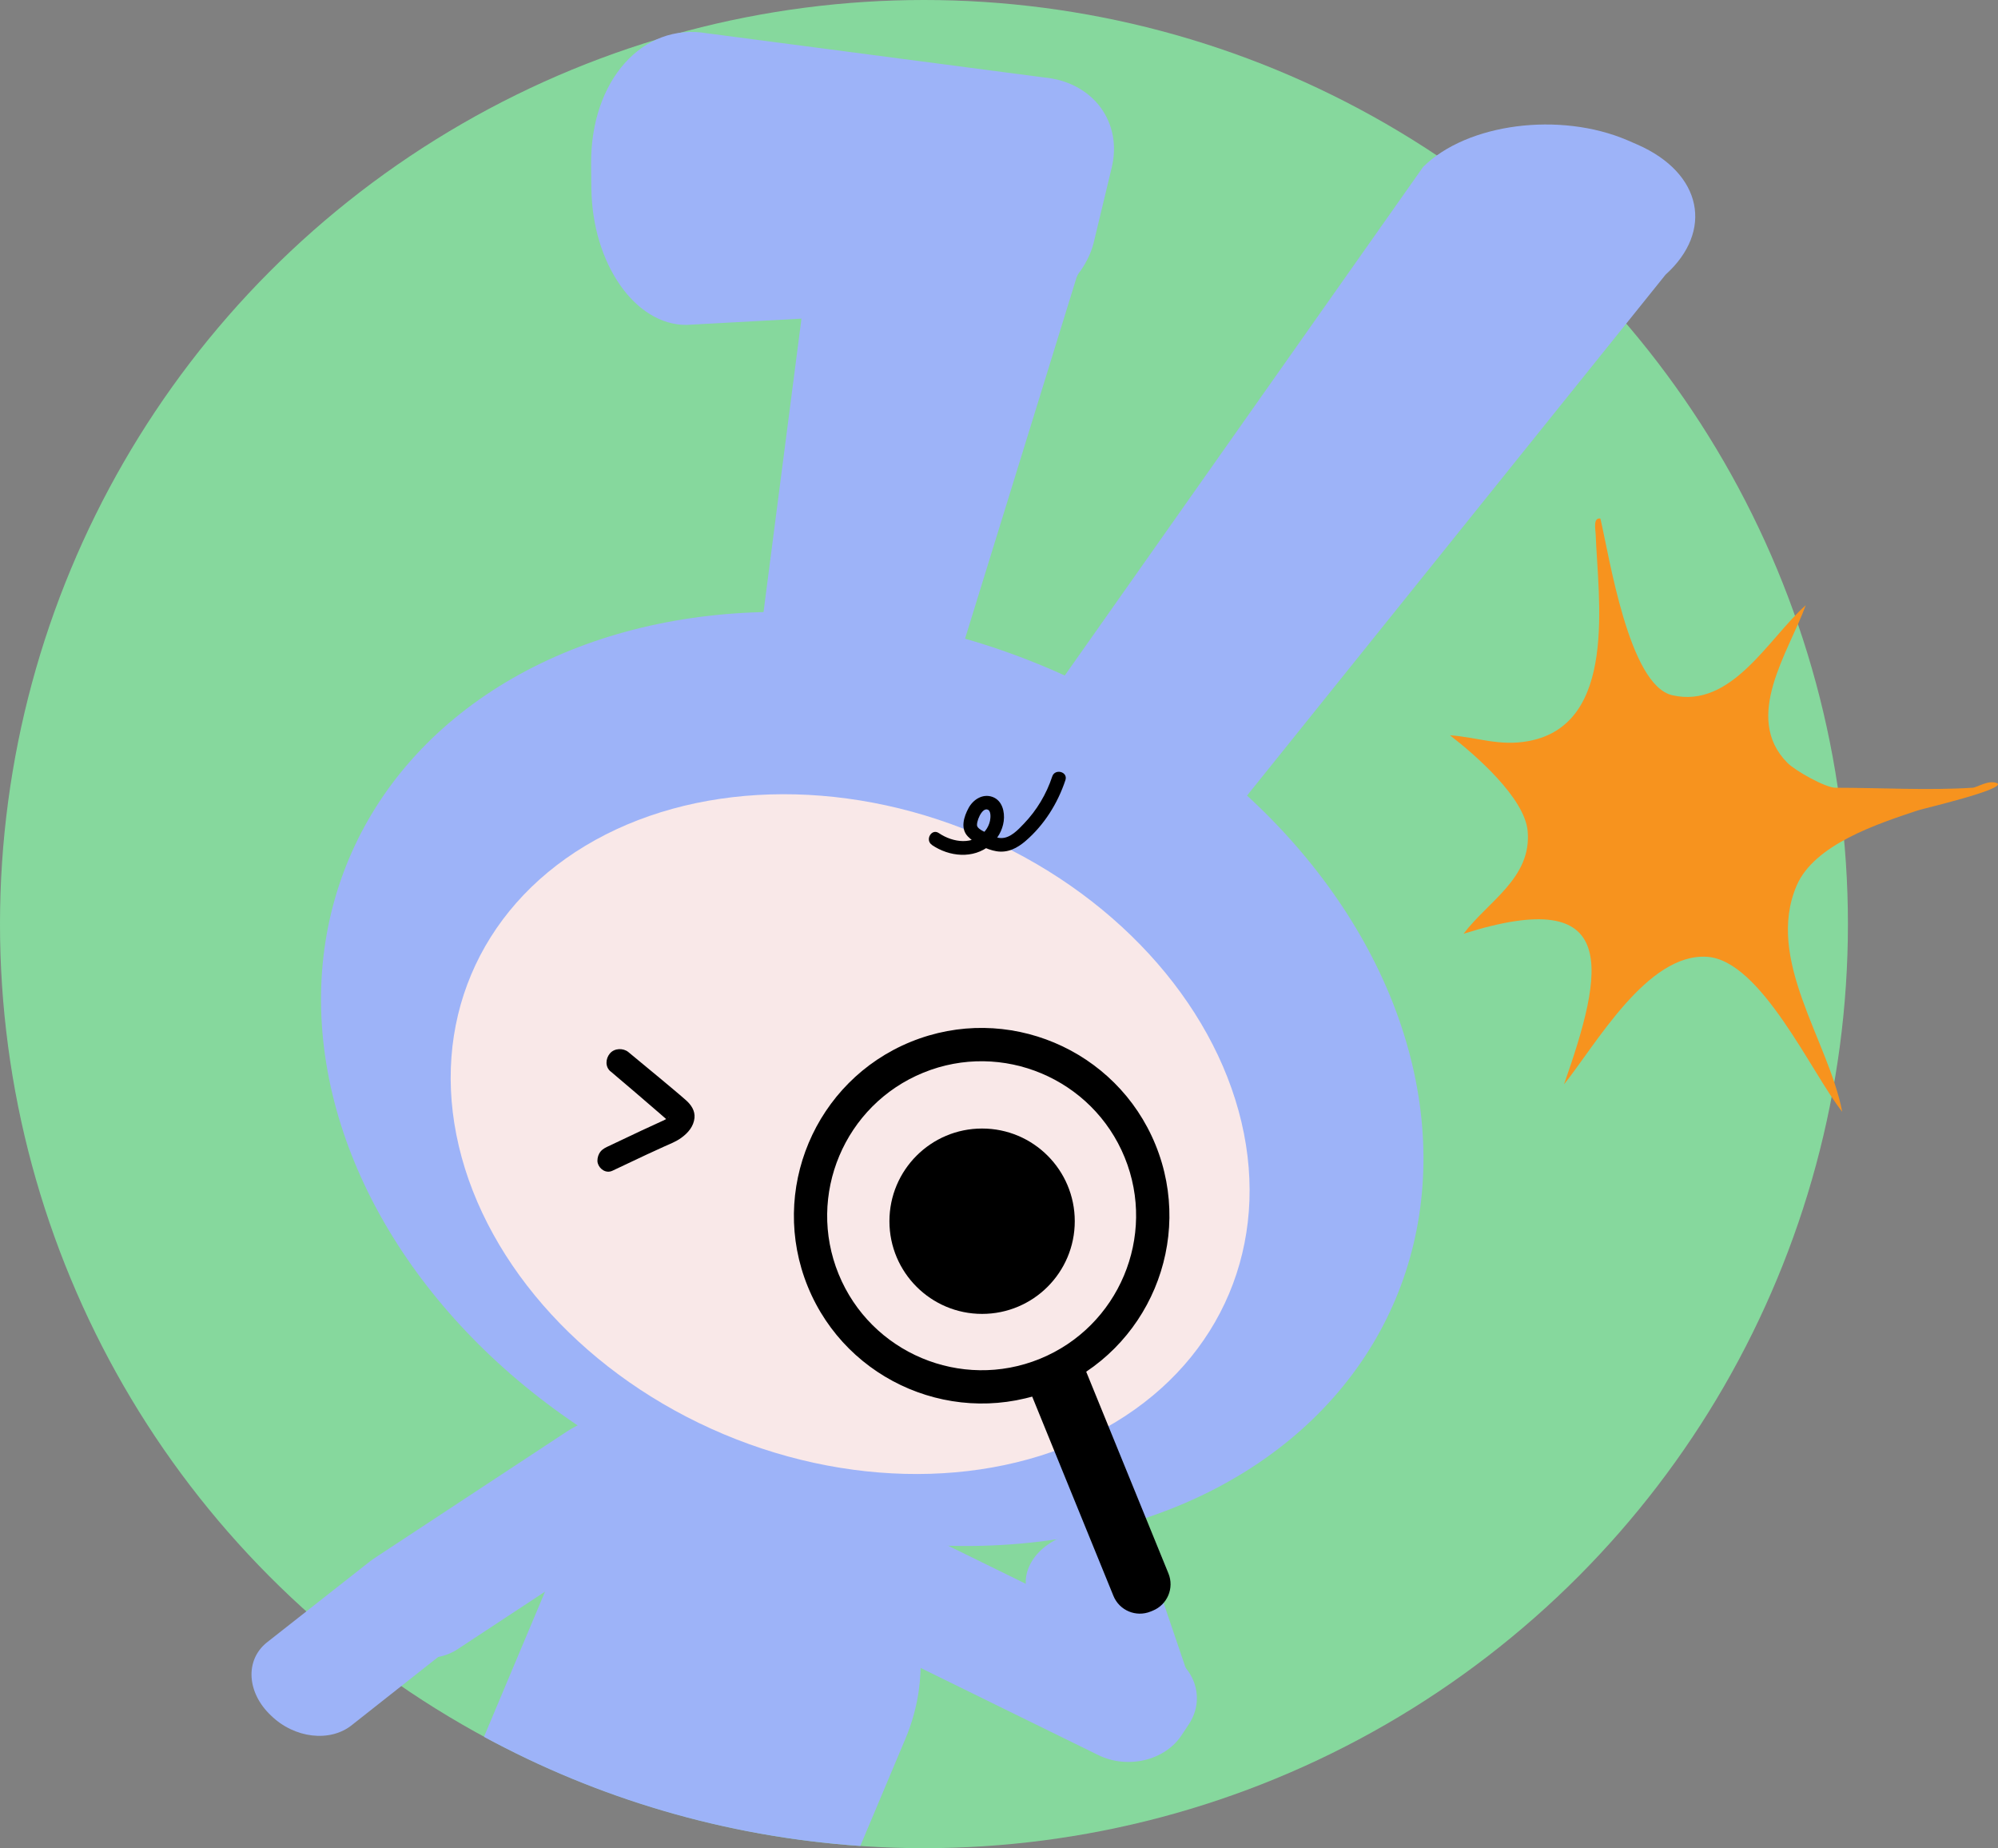 <?xml version="1.0" encoding="UTF-8"?>
<svg id="b" data-name="圖層 2" xmlns="http://www.w3.org/2000/svg" viewBox="0 0 437.89 405">
  <rect x="0" y="0" width="437.89" height="405" fill="#808080" stroke="none"/>
  <defs>
    <style>
      .d {
        fill: #f9e8e8;
      }

      .e {
        fill: #9db3f8;
      }

      .f {
        fill: #f7931e;
      }

      .g {
        fill: #86d89d;
      }
    </style>
  </defs>
  <g id="c" data-name="三">
    <circle class="g" cx="202.5" cy="202.5" r="202.5"/>
    <ellipse class="e" cx="191.16" cy="236.42" rx="97.92" ry="124.42" transform="translate(-100.89 320.94) rotate(-67.18)"/>
    <path class="e" d="M238.33,54.9l-2.43,6.04-28.08,90.94c-2.55,12.15-11.81,19.6-21.19,16.64h0c-10.96-3.34-20.1-17.15-19.75-30.84l12.14-93.91,5.84,1.06"/>
    <path class="e" d="M129.6,41.34l-.05-5.42c-.12-18.34,11.32-31.01,25.38-28.63l73.86,9.68c10.78.99,17.36,9.84,14.81,19.96l-3.83,15.95c-1.65,7.14-8.3,13.57-14.92,14.27l-74.44,4.05c-11.22.03-20.59-13.44-20.8-29.86Z"/>
    <path class="e" d="M244.14,183.49l-1.64-.89c-11.07-5.94-17.2-19.05-12.93-29.2l82.32-116.81c9.64-9.59,30.04-12.18,44.8-5.85l2.19.95c14.28,6.28,16.69,19,6.15,28.5l-92.98,115.71c-5.17,10.06-17.33,13.5-27.92,7.6Z"/>
    <ellipse class="d" cx="186.32" cy="248.51" rx="71.36" ry="90.11" transform="translate(-115 323.88) rotate(-67.18)"/>
    <path class="e" d="M165.96,347.94l74.75,36.66c6.4,3.14,14.56,1.21,18.22-4.31l1.62-2.45c3.66-5.52,1.44-12.54-4.96-15.68l-51.89-25.45c-12.62-6.19-28.71-2.39-35.93,8.49l-1.81,2.73Z"/>
    <path class="e" d="M234.52,336.15h0c7.48-2.23,15.33.47,17.43,6.09l8.71,25.63c1.08,3.5-1.47,7.31-5.67,8.49l-9.52,2.66c-4.26,1.18-8.73-.74-10.04-4.26l-9.94-24.76c-2.39-5.47,1.6-11.64,9.02-13.84Z"/>
    <path class="e" d="M160.18,321.99l-59.94,39.44c-5.13,3.38-12.8,2.05-17.12-2.96l-1.92-2.22c-4.32-5.01-3.66-11.82,1.47-15.2l41.61-27.38c10.12-6.66,25.23-4.04,33.75,5.84l2.14,2.48Z"/>
    <path class="e" d="M59.39,375.93h0c5.11,5,12.98,5.95,17.78,2.05l22.78-17.97c3.22-2.47,3.44-6.98.42-10.04l-7.11-6.94c-3.29-3.1-8.74-3.51-12.08-.95l-22.72,17.86c-4.83,3.91-4.33,11.03.92,15.98Z"/>
    <path d="M204.24,185.16c3.8,2.59,9.04,3.13,12.75.07,1.6-1.32,2.72-3.23,2.99-5.29s-.33-4.54-2.47-5.31-4.22.58-5.22,2.41c-1.05,1.93-1.87,4.52-.15,6.28,1.53,1.56,4.12,2.87,6.26,3.22,2.48.4,4.56-.69,6.39-2.27,4.07-3.51,7.02-8.23,8.71-13.31.61-1.84-2.29-2.62-2.89-.8-1.27,3.85-3.38,7.39-6.19,10.32-1.29,1.35-2.97,3.19-4.99,3.17-1.02-.01-2-.48-2.88-.96-.61-.33-2.06-.91-2.37-1.6-.35-.78.98-4.21,2.3-3.67.77.31.62,1.84.49,2.45-.16.77-.52,1.52-1,2.14-2.55,3.3-7.12,2.65-10.21.55-1.6-1.09-3.1,1.51-1.51,2.59h0Z"/>
    <g>
      <circle cx="215.24" cy="267.61" r="20.31"/>
      <path d="M133.83,234.79c3.6,3.04,7.15,6.08,10.66,9.12.39.34.77.68,1.16,1.01.19.17.38.33.57.5.08.07.16.15.23.23.34.32-.23-.37-.07-.1.05.09.11.18.17.27.16.22-.11-.27-.11-.27.14.38-.02-.12-.02-.21.01-.62.11-.43.03-.23.02-.04.34-.68.1-.25-.16.29-.18,0,.17-.2-.07.04-.14.15-.19.2-.37.36-.11,0,.09-.05-.18.05-.5.34-.67.44-.2.12-.41.22-.62.33-.36.19.56-.25.14-.07-.15.06-.3.13-.45.2-.33.15-.67.3-1,.46-1.14.52-2.28,1.05-3.41,1.57-2.57,1.2-5.11,2.4-7.61,3.6-.7.34-1.27.72-1.67,1.44-.34.62-.5,1.48-.32,2.12.36,1.27,1.8,2.33,3.23,1.64,2.44-1.17,4.91-2.33,7.41-3.5,1.28-.59,2.57-1.18,3.86-1.77,1.26-.57,2.62-1.08,3.77-1.91,1.57-1.12,2.75-2.57,2.93-4.39.15-1.57-.74-2.87-1.83-3.84-1.9-1.68-3.88-3.29-5.84-4.94-2.26-1.88-4.54-3.77-6.83-5.65-1.13-.92-3.06-.88-4.06.33-.97,1.18-1.02,2.93.16,3.92h0Z"/>
    </g>
    <g>
      <path d="M230.68,304.51c-21.01,8.57-45.07-1.56-53.64-22.57-8.57-21.01,1.56-45.07,22.57-53.64,21.01-8.57,45.07,1.56,53.64,22.57,8.57,21.01-1.56,45.07-22.57,53.64ZM202.36,235.06c-17.29,7.05-25.62,26.85-18.57,44.13,7.05,17.29,26.85,25.62,44.13,18.57s25.62-26.85,18.57-44.13-26.85-25.62-44.13-18.57Z"/>
      <path d="M235.3,298.85h13.02v50c0,3.45-2.8,6.25-6.25,6.25h-.52c-3.45,0-6.25-2.8-6.25-6.25v-50h0Z" transform="translate(-105.56 115.51) rotate(-22.18)"/>
    </g>
    <path class="e" d="M175.66,325.16h0c-21.71-9.13-46.72,1.06-55.85,22.77l-13.74,32.67c24.82,13.47,52.77,21.89,82.48,23.91l9.89-23.5c9.13-21.71-1.06-46.72-22.77-55.85Z"/>
    <path class="f" d="M432.26,172.63c1.14-.07,3.52-1.83,5.5-.99,1.83,1.34-16.16,5.52-17.52,5.97-8.81,2.95-22.65,7.44-26.5,16.5-6.89,16.2,6.98,33.83,10.01,49.52-6.76-8.5-17.77-33.17-29.61-33.96-13.08-.88-24.32,19.16-31.37,27.96,8.77-24.94,12.68-43.99-22.01-33.01,5.34-7.1,14.96-12.21,14.05-22.49-.65-7.28-11.41-16.67-17.04-21.01,6.08.44,10.82,2.47,17.26,1.27,19.63-3.67,15.19-31.44,14.69-45.23-.04-1.11-.63-3.8,1.03-3.53,1.98,8.35,6.23,36.53,15.76,38.72,13.01,2.99,21.08-12.46,29.25-19.73-3.75,10.3-13.89,24.57-4.03,34.54,1.72,1.74,8.35,5.46,10.54,5.46,9.72,0,20.44.62,30,0Z"/>
  </g>
</svg>